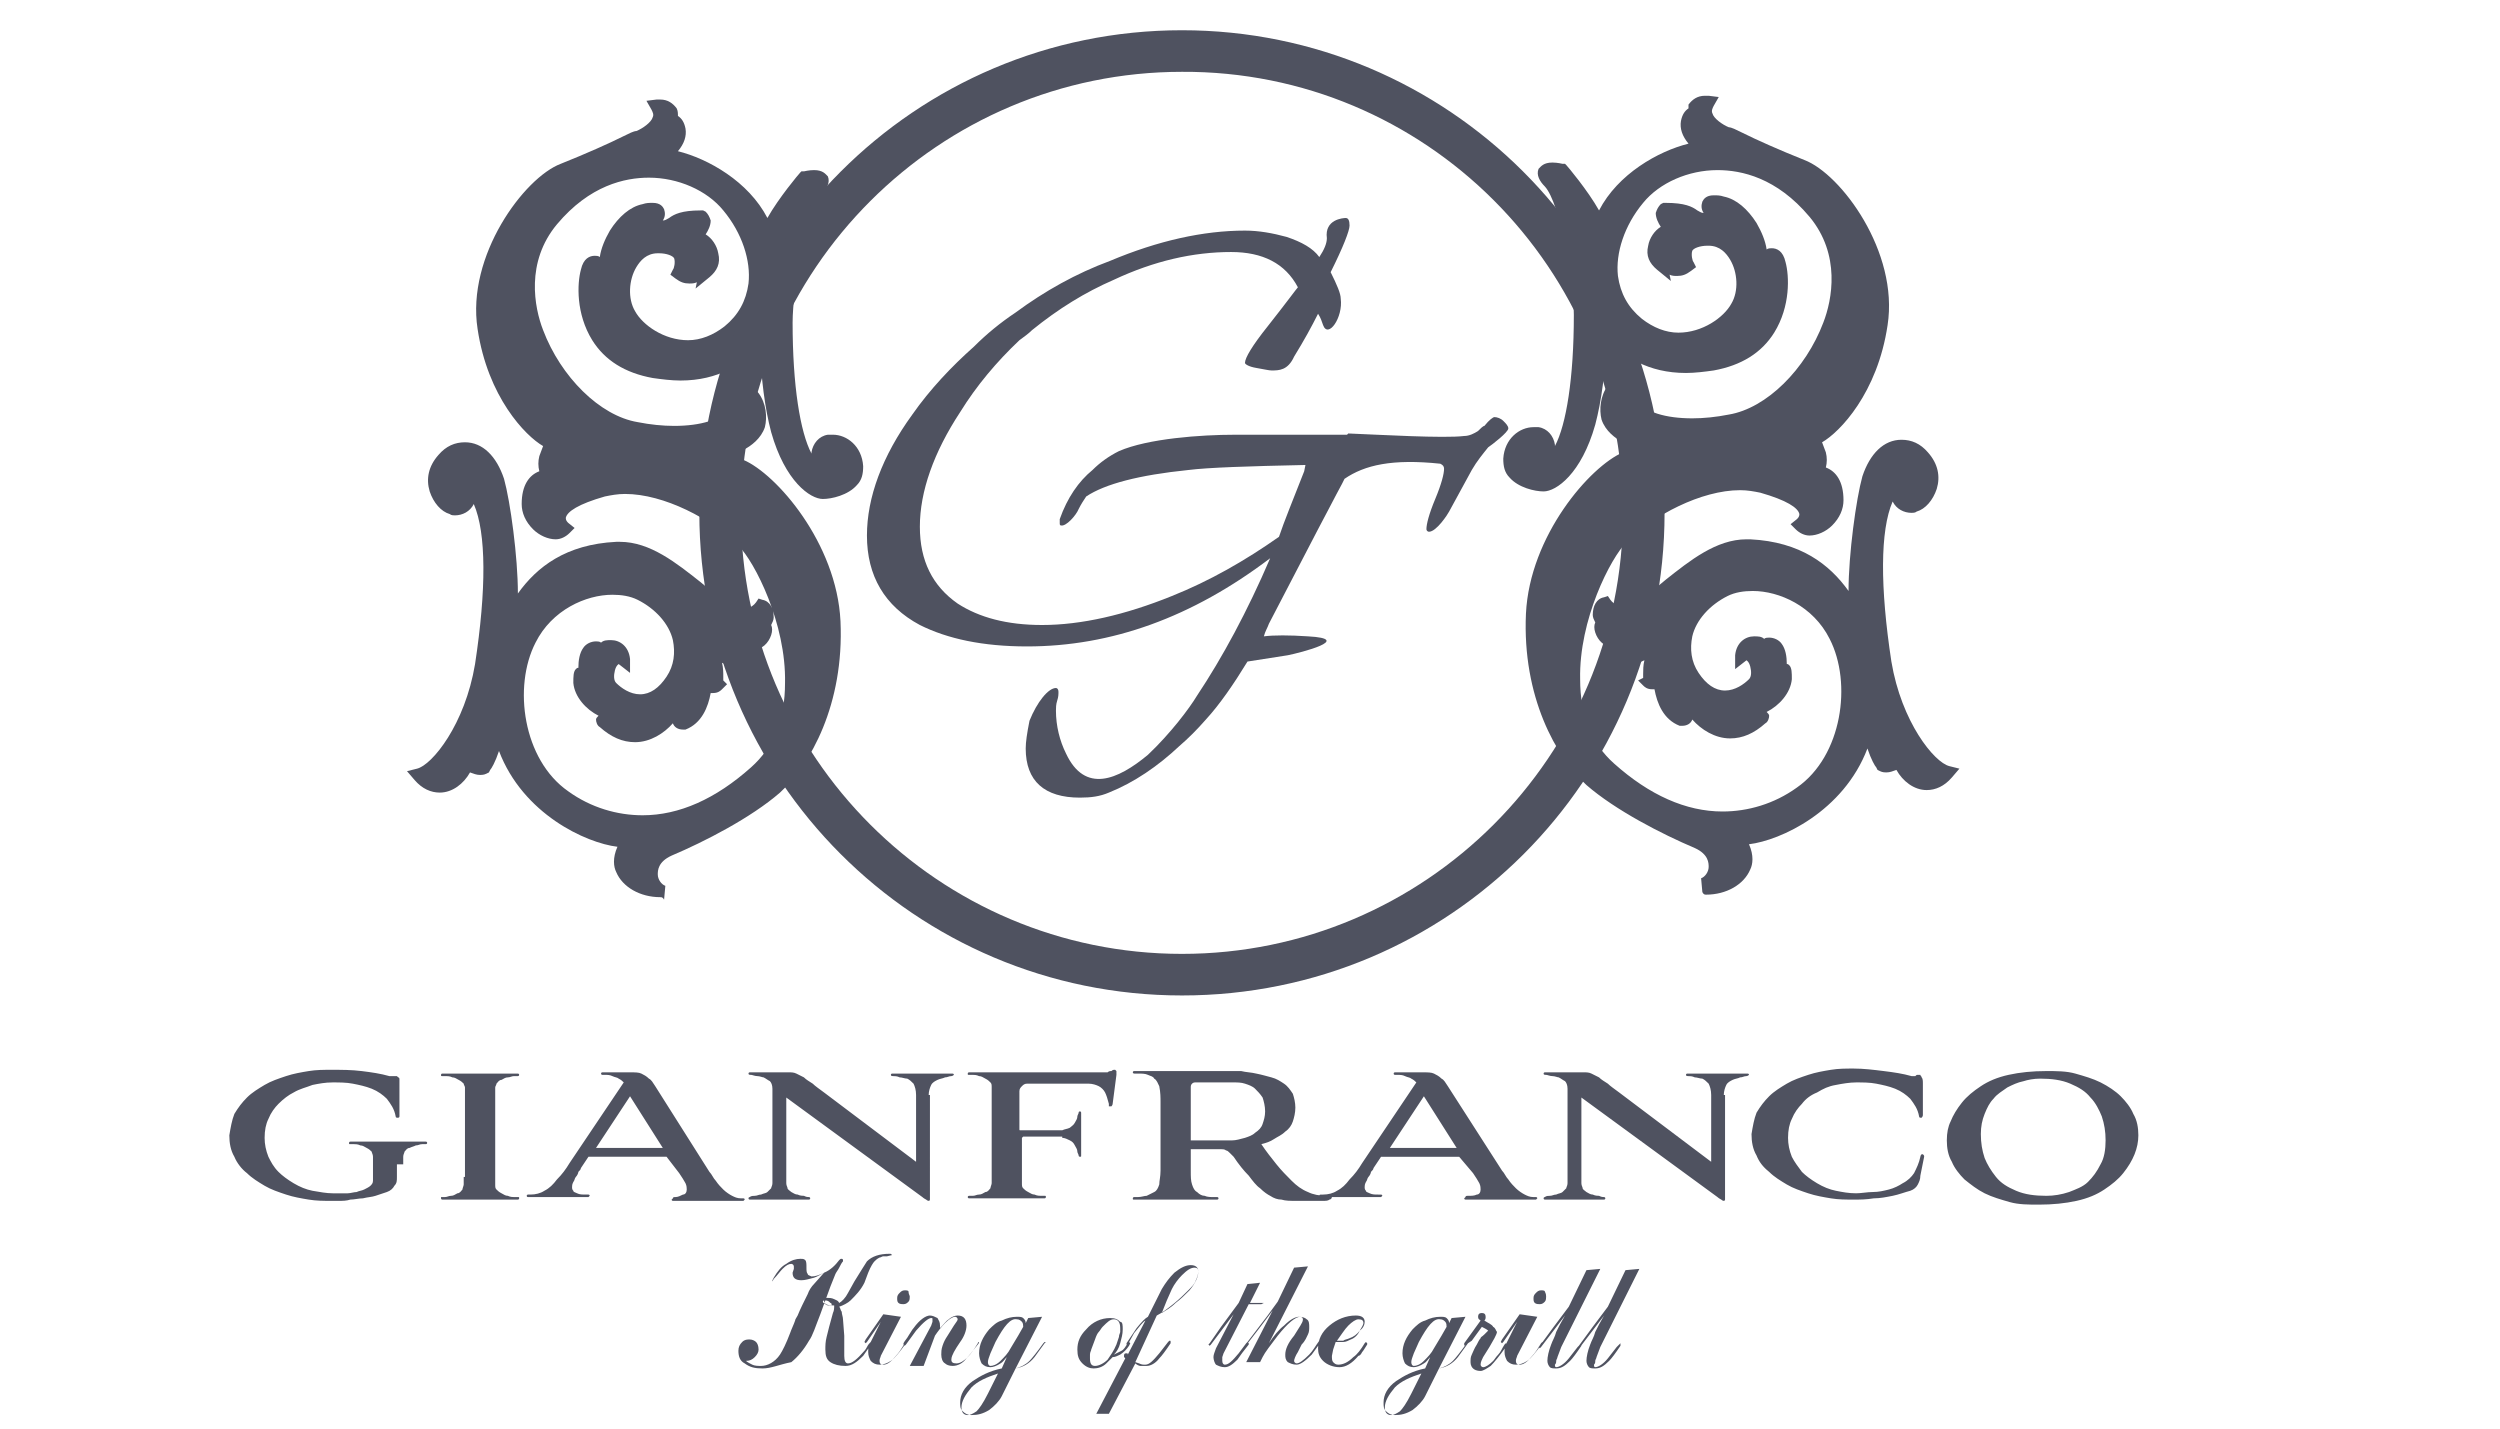 <?xml version="1.0" encoding="utf-8"?>
<!-- Generator: Adobe Illustrator 22.0.0, SVG Export Plug-In . SVG Version: 6.00 Build 0)  -->
<svg version="1.1" id="Слой_1" xmlns="http://www.w3.org/2000/svg" xmlns:xlink="http://www.w3.org/1999/xlink" x="0px" y="0px"
	 viewBox="0 0 198.4 113.4" style="enable-background:new 0 0 198.4 113.4;" xml:space="preserve">
<style type="text/css">
	.st0{fill:#4F5260;}
	.st1{fill-rule:evenodd;clip-rule:evenodd;fill:#4F5260;}
</style>
<g>
	<path class="st0" d="M52.4,71.2c-1.6,0-3-0.8-3.5-2c-0.2-0.4-0.3-1.1,0.1-2c-2.5-0.3-7.5-2.6-9.4-7.6c-0.3,0.9-0.6,1.4-0.7,1.5
		l-0.1,0.2l-0.2,0.1c-0.2,0.1-0.4,0.1-0.5,0.1c-0.3,0-0.5-0.1-0.8-0.2c-0.5,0.9-1.4,1.6-2.4,1.6c-0.7,0-1.4-0.3-2-1l-0.6-0.7
		l0.8-0.2c1.2-0.3,3.8-3.5,4.6-8.3c0.9-5.9,0.9-10.4-0.1-12.7c-0.3,0.6-0.9,0.9-1.5,0.9c-0.1,0-0.3,0-0.4-0.1
		c-0.7-0.2-1.3-0.9-1.6-1.8c-0.3-1-0.1-2,0.7-2.9c0.6-0.7,1.3-1,2.1-1c1.4,0,2.5,1.1,3.1,2.9c0.5,1.8,1.1,6.2,1.1,9.1
		c1.5-2.1,3.8-3.9,7.8-4.1c0.1,0,0.2,0,0.3,0c2.4,0,4.5,1.7,6.4,3.2c1.3,1.1,2.6,2.1,3.5,2.1c0.2,0,0.6-0.1,0.9-0.5l0.2-0.3l0.3,0.1
		c0.6,0.1,0.9,0.7,0.9,1.4c0,0.2-0.1,0.4-0.2,0.6c0.1,0.2,0.1,0.5,0,0.8c-0.2,0.6-0.7,1.2-1.6,1.2c-0.3,0-0.6-0.1-0.9-0.2
		c0,0.2,0,0.4,0.1,0.4l-0.1,1.1c-0.1,0-0.1,0-0.2,0c-0.4,0-0.8-0.1-1.2-0.3c0.1,0.4,0.1,0.8,0.1,1.1c0,0.1,0,0.2,0,0.3l0.3,0.3
		l-0.4,0.4l0,0c-0.1,0.1-0.3,0.3-0.7,0.3c-0.1,0-0.2,0-0.2,0c-0.2,1.1-0.7,2.4-2,2.9l-0.1,0l-0.1,0c-0.4,0-0.7-0.2-0.8-0.5
		c-0.7,0.8-1.8,1.5-3,1.5c-1,0-1.9-0.4-2.8-1.2c-0.2-0.1-0.3-0.4-0.3-0.6c0-0.1,0.1-0.2,0.2-0.3c-1-0.5-1.9-1.5-2-2.6
		c0-0.5,0-0.9,0.2-1.1c0.1-0.1,0.1-0.1,0.2-0.1c0-0.6,0.1-1.2,0.4-1.6c0.2-0.3,0.6-0.5,1-0.5c0.1,0,0.3,0,0.4,0.1
		c0.2-0.2,0.5-0.2,0.8-0.2c0.7,0,1.4,0.5,1.5,1.5l0,1.1l-0.9-0.7c0,0,0,0,0,0c0,0-0.2,0.1-0.3,0.5c-0.1,0.4-0.1,0.8,0.1,1
		c0.4,0.4,1.1,0.9,1.9,0.9c0.8,0,1.5-0.5,2.1-1.4c0.6-0.9,0.7-1.9,0.5-2.9c-0.3-1.3-1.4-2.5-2.8-3.2c-0.6-0.3-1.3-0.4-2-0.4
		c-2.1,0-4.8,1.2-6.1,3.8c-1.8,3.5-1,9.3,2.6,11.8c1.8,1.3,3.9,1.9,5.9,1.9c2.9,0,5.8-1.3,8.6-3.8c1.8-1.6,2.7-3.8,2.7-6.7
		c0.1-4.7-2.4-9.6-3.7-10.9c-2.1-2.1-5.9-4.1-9-4.1c-0.6,0-1.1,0.1-1.6,0.2c-2.1,0.6-3,1.2-3.1,1.7c0,0.2,0.1,0.3,0.2,0.4l0.5,0.4
		l-0.4,0.4c-0.3,0.3-0.7,0.5-1.1,0.5c-0.6,0-1.3-0.3-1.8-0.8c-0.6-0.6-0.9-1.3-0.9-2c0-1.5,0.6-2.3,1.4-2.6c-0.1-0.4-0.1-0.8,0-1.2
		c0.1-0.3,0.2-0.5,0.3-0.8c-1.4-0.8-4.4-3.9-5.2-9.3c-0.9-5.8,3.7-12,6.6-13.1c2-0.8,3.8-1.6,5-2.2c0.4-0.2,0.8-0.4,1-0.4
		c0.5-0.2,1.2-0.7,1.3-1.1c0.1-0.2,0-0.4-0.1-0.6l-0.4-0.7l0.8-0.1c0.1,0,0.2,0,0.3,0c0.6,0,1,0.3,1.3,0.7c0.1,0.2,0.1,0.4,0.1,0.6
		c0.3,0.2,0.5,0.5,0.6,1c0.1,0.6-0.1,1.2-0.6,1.8c2.4,0.6,5.6,2.4,7.1,5.3c0.9-1.6,2.5-3.5,2.6-3.6l0.1-0.1l0.2,0
		c0,0,0.4-0.1,0.8-0.1c0.7,0,0.9,0.3,1.1,0.5c0.2,0.5-0.1,1-0.5,1.4c-1.2,1.3-2.3,7.5-2.3,10.2c0,5,0.6,8.7,1.5,10.4
		c0,0,0-0.1,0-0.1c0.1-0.7,0.6-1.3,1.3-1.4c0.1,0,0.2,0,0.4,0c1.1,0,2.3,0.9,2.4,2.5c0,0.6-0.1,1.1-0.5,1.5c-0.7,0.8-2,1.1-2.7,1.1
		c-1,0-3-1.4-4.1-5.3c-0.5-1.9-0.8-4.2-0.9-6.9c-1.3,1.5-3.3,2.8-6.3,2.8c-0.7,0-1.5-0.1-2.2-0.2c-2.2-0.4-3.8-1.4-4.8-3
		c-1.3-2.1-1.2-4.5-0.9-5.6c0.2-0.9,0.7-1.1,1.1-1.1c0.1,0,0.3,0,0.4,0.1c0.1-0.7,0.4-1.4,0.8-2.1c0.7-1.1,1.6-1.9,2.6-2.1
		c0.3-0.1,0.5-0.1,0.8-0.1c0.6,0,0.8,0.3,0.9,0.5c0.1,0.3,0.1,0.6-0.1,0.9c0.2,0,0.3-0.1,0.5-0.2c0.4-0.3,1-0.6,2.5-0.6h0.2l0.2,0.1
		c0.2,0.2,0.3,0.4,0.4,0.7c0,0.4-0.2,0.8-0.4,1.1c0.5,0.3,0.9,0.9,1,1.5c0.2,0.8-0.1,1.4-0.7,1.9l-1.1,0.9l0.1-0.5
		c-0.2,0.1-0.4,0.1-0.6,0.1c-0.4,0-0.7-0.1-1.1-0.4l-0.4-0.3l0.2-0.4c0.1-0.1,0.2-0.6,0.1-0.9c-0.1-0.2-0.6-0.4-1.2-0.4
		c0,0-0.1,0-0.1,0c-0.9,0-1.4,0.6-1.7,1.1c-0.6,1-0.7,2.5-0.1,3.5c0.6,1.1,2.3,2.3,4.2,2.3c1,0,2-0.4,2.9-1.1c1.1-0.9,1.7-2,1.9-3.4
		c0.2-1.8-0.5-4-2-5.8c-1.3-1.6-3.6-2.6-5.9-2.6c-1.9,0-4.7,0.6-7.3,3.7c-2.5,3-1.8,6.6-1.1,8.4c1.4,3.7,4.5,6.8,7.5,7.3
		c1,0.2,2,0.3,2.9,0.3c2.1,0,3.8-0.5,4.3-1.4c0.3-0.4,0.3-0.8,0-1.4l-0.3-0.7l0.7-0.1c0.1,0,0.1,0,0.2,0c0.7,0,1.3,0.4,1.8,1
		c0.6,0.8,0.7,1.9,0.5,2.7c-0.3,0.9-1.1,1.5-1.7,1.8c0,0.3,0,0.5,0,0.8c2.6,1.1,7.4,6.6,7.7,12.8c0.3,6.6-2.4,11.4-4.8,13.6
		c-2.3,2-6,3.9-8.6,5c-1.1,0.5-1.1,1.2-1.1,1.5c0,0.4,0.3,0.8,0.6,0.9l-0.1,1.1C52.6,71.2,52.5,71.2,52.4,71.2"/>
	<path class="st0" d="M135.4,71c1.6,0,3-0.8,3.5-2c0.2-0.4,0.3-1.1-0.1-2c2.5-0.3,7.5-2.6,9.4-7.6c0.3,0.9,0.6,1.4,0.7,1.5l0.1,0.2
		l0.2,0.1c0.2,0.1,0.4,0.1,0.5,0.1c0.3,0,0.5-0.1,0.8-0.2c0.5,0.9,1.4,1.6,2.4,1.6c0.7,0,1.4-0.3,2-1l0.6-0.7l-0.8-0.2
		c-1.2-0.3-3.8-3.5-4.6-8.3c-0.9-5.9-0.9-10.4,0.1-12.7c0.3,0.6,0.9,0.9,1.5,0.9c0.1,0,0.3,0,0.4-0.1c0.7-0.2,1.3-0.9,1.6-1.8
		c0.3-1,0.1-2-0.7-2.9c-0.6-0.7-1.3-1-2.1-1c-1.4,0-2.5,1.1-3.1,2.9c-0.5,1.8-1.1,6.2-1.1,9.1c-1.5-2.1-3.8-3.9-7.8-4.1
		c-0.1,0-0.2,0-0.3,0c-2.4,0-4.5,1.7-6.4,3.2c-1.3,1.1-2.6,2.1-3.5,2.1c-0.2,0-0.6-0.1-0.9-0.5l-0.2-0.3l-0.3,0.1
		c-0.6,0.1-0.9,0.7-0.9,1.4c0,0.2,0.1,0.4,0.2,0.6c-0.1,0.2-0.1,0.5,0,0.8c0.2,0.6,0.7,1.2,1.6,1.2c0.3,0,0.6-0.1,0.9-0.2
		c0,0.2,0,0.4-0.1,0.4l0.1,1.1c0.1,0,0.1,0,0.2,0c0.4,0,0.8-0.1,1.2-0.3c-0.1,0.4-0.1,0.8-0.1,1.1c0,0.1,0,0.2,0,0.3L130,54l0.4,0.4
		l0,0c0.1,0.1,0.3,0.3,0.7,0.3c0.1,0,0.2,0,0.2,0c0.2,1.1,0.7,2.4,2,2.9l0.1,0l0.1,0c0.4,0,0.7-0.2,0.8-0.5c0.7,0.8,1.8,1.5,3,1.5
		c1,0,1.9-0.4,2.8-1.2c0.2-0.1,0.3-0.4,0.3-0.6c0-0.1-0.1-0.2-0.2-0.3c1-0.5,1.9-1.5,2-2.6c0-0.5,0-0.9-0.2-1.1
		c-0.1-0.1-0.1-0.1-0.2-0.1c0-0.6-0.1-1.2-0.4-1.6c-0.2-0.3-0.6-0.5-1-0.5c-0.1,0-0.3,0-0.4,0.1c-0.2-0.2-0.5-0.2-0.8-0.2
		c-0.7,0-1.4,0.5-1.5,1.5l0,1.1l0.9-0.7c0,0,0,0,0,0c0,0,0.2,0.1,0.3,0.5c0.1,0.4,0.1,0.8-0.1,1c-0.4,0.4-1.1,0.9-1.9,0.9
		c-0.8,0-1.5-0.5-2.1-1.4c-0.6-0.9-0.7-1.9-0.5-2.9c0.3-1.3,1.4-2.5,2.8-3.2c0.6-0.3,1.3-0.4,2-0.4c2.1,0,4.8,1.2,6.1,3.8
		c1.8,3.5,1,9.3-2.6,11.8c-1.8,1.3-3.9,1.9-5.9,1.9c-2.9,0-5.8-1.3-8.6-3.8c-1.8-1.6-2.7-3.8-2.7-6.7c-0.1-4.7,2.4-9.6,3.7-10.9
		c2.1-2.1,5.9-4.1,9-4.1c0.6,0,1.1,0.1,1.6,0.2c2.1,0.6,3,1.2,3.1,1.7c0,0.2-0.1,0.3-0.2,0.4l-0.5,0.4l0.4,0.4
		c0.3,0.3,0.7,0.5,1.1,0.5c0.6,0,1.3-0.3,1.8-0.8c0.6-0.6,0.9-1.3,0.9-2c0-1.5-0.6-2.3-1.4-2.6c0.1-0.4,0.1-0.8,0-1.2
		c-0.1-0.3-0.2-0.5-0.3-0.8c1.4-0.8,4.4-3.9,5.2-9.3c0.9-5.8-3.7-12-6.6-13.1c-2-0.8-3.8-1.6-5-2.2c-0.4-0.2-0.8-0.4-1-0.4
		c-0.5-0.2-1.2-0.7-1.3-1.1c-0.1-0.2,0-0.4,0.1-0.6l0.4-0.7l-0.8-0.1c-0.1,0-0.2,0-0.3,0c-0.6,0-1,0.3-1.3,0.7
		C134,8.2,134,8.4,134,8.6c-0.3,0.2-0.5,0.5-0.6,1c-0.1,0.6,0.1,1.2,0.6,1.8c-2.4,0.6-5.6,2.4-7.1,5.3c-0.9-1.6-2.5-3.5-2.6-3.6
		l-0.1-0.1l-0.2,0c0,0-0.4-0.1-0.8-0.1c-0.7,0-0.9,0.3-1.1,0.5c-0.2,0.5,0.1,1,0.5,1.4c1.2,1.3,2.3,7.5,2.3,10.2
		c0,5-0.6,8.7-1.5,10.4c0,0,0-0.1,0-0.1c-0.1-0.7-0.6-1.3-1.3-1.4c-0.1,0-0.2,0-0.4,0c-1.1,0-2.3,0.9-2.4,2.5c0,0.6,0.1,1.1,0.5,1.5
		c0.7,0.8,2,1.1,2.7,1.1c1,0,3-1.4,4.1-5.3c0.5-1.9,0.8-4.2,0.9-6.9c1.3,1.5,3.3,2.8,6.3,2.8c0.7,0,1.5-0.1,2.2-0.2
		c2.2-0.4,3.8-1.4,4.8-3c1.3-2.1,1.2-4.5,0.9-5.6c-0.2-0.9-0.7-1.1-1.1-1.1c-0.1,0-0.3,0-0.4,0.1c-0.1-0.7-0.4-1.4-0.8-2.1
		c-0.7-1.1-1.6-1.9-2.6-2.1c-0.3-0.1-0.5-0.1-0.8-0.1c-0.6,0-0.8,0.3-0.9,0.5c-0.1,0.3-0.1,0.6,0.1,0.9c-0.2,0-0.3-0.1-0.5-0.2
		c-0.4-0.3-1-0.6-2.5-0.6H132l-0.2,0.1c-0.2,0.2-0.3,0.4-0.4,0.7c0,0.4,0.2,0.8,0.4,1.1c-0.5,0.3-0.9,0.9-1,1.5
		c-0.2,0.8,0.1,1.4,0.7,1.9l1.1,0.9l-0.1-0.5c0.2,0.1,0.4,0.1,0.6,0.1c0.4,0,0.7-0.1,1.1-0.4l0.4-0.3l-0.2-0.4
		c-0.1-0.1-0.2-0.6-0.1-0.9c0.1-0.2,0.6-0.4,1.2-0.4c0,0,0.1,0,0.1,0c0.9,0,1.4,0.6,1.7,1.1c0.6,1,0.7,2.5,0.1,3.5
		c-0.6,1.1-2.3,2.3-4.2,2.3c-1,0-2-0.4-2.9-1.1c-1.1-0.9-1.7-2-1.9-3.4c-0.2-1.8,0.5-4,2-5.8c1.3-1.6,3.6-2.6,5.9-2.6
		c1.9,0,4.7,0.6,7.3,3.7c2.5,3,1.8,6.6,1.1,8.4c-1.4,3.7-4.5,6.8-7.5,7.3c-1,0.2-2,0.3-2.9,0.3c-2.1,0-3.8-0.5-4.3-1.4
		c-0.3-0.4-0.3-0.8,0-1.4l0.3-0.7l-0.7-0.1c-0.1,0-0.1,0-0.2,0c-0.7,0-1.3,0.4-1.8,1c-0.6,0.8-0.7,1.9-0.5,2.7
		c0.3,0.9,1.1,1.5,1.7,1.8c0,0.3,0,0.5,0,0.8c-2.6,1.1-7.4,6.6-7.7,12.8c-0.3,6.6,2.4,11.4,4.8,13.6c2.3,2,6,3.9,8.6,5
		c1.1,0.5,1.1,1.2,1.1,1.5c0,0.4-0.3,0.8-0.6,0.9l0.1,1.1C135.2,71,135.3,71,135.4,71"/>
	<path class="st1" d="M128.8,40.7c0,19.3-15.7,35-35,35c-19.3,0-35-15.7-35-35c0-19.3,15.7-35,35-35
		C113.1,5.6,128.8,21.3,128.8,40.7 M93.8,2.4c21.1,0,38.3,17.1,38.3,38.3s-17.1,38.3-38.3,38.3S55.5,61.8,55.5,40.7
		S72.6,2.4,93.8,2.4z"/>
	<path class="st0" d="M83.8,54.6c0.1,0,0.2,0.1,0.2,0.3c0,0.2,0,0.4-0.1,0.7c-0.1,0.3-0.1,0.6-0.1,0.8c0,1.2,0.3,2.4,0.8,3.4
		c1.5,3.2,4.1,2.1,6.5,0.1c1.8-1.7,3.3-3.7,3.9-4.7c2-3,4-6.7,5.8-10.9c-6.2,4.7-12.6,7-19.3,7c-3.5,0-6.3-0.6-8.5-1.7
		c-2.8-1.5-4.2-3.9-4.2-7.1c0-3,1.2-6.3,3.6-9.6c1.4-2,3.1-3.8,4.9-5.4c1-1,2.1-1.9,3.3-2.7c2.3-1.7,4.8-3.1,7.5-4.1
		c3.8-1.6,7.4-2.4,10.7-2.4c1.1,0,2.2,0.2,3.3,0.5c1.2,0.4,2.1,0.9,2.6,1.6c0.4-0.6,0.6-1.1,0.6-1.5c-0.2-1.5,1.3-1.6,1.5-1.6
		c0.2,0,0.3,0.2,0.3,0.6c0,0.4-0.5,1.7-1.5,3.7c0.5,1,0.8,1.7,0.8,2.1c0.2,1.5-1,3.2-1.4,2.1c-0.1-0.3-0.2-0.6-0.4-0.9
		c-0.5,1-1.1,2.1-1.9,3.4c-0.5,1.1-1.2,1.1-1.8,1.1c-0.2,0-0.6-0.1-1.2-0.2c-0.6-0.1-0.9-0.3-0.9-0.4c0-0.4,0.6-1.4,1.8-2.9
		c1.5-1.9,2.3-3,2.4-3.1c-1-1.9-2.8-2.8-5.3-2.8c-3,0-6.1,0.7-9.3,2.2c-2.3,1-4.4,2.3-6.5,4c-0.3,0.3-0.6,0.5-1,0.8
		c-1.8,1.7-3.4,3.6-4.7,5.7c-2.1,3.2-3.2,6.3-3.2,9.1c0,2.7,1,4.7,3,6.1c1.7,1.1,3.9,1.7,6.7,1.7c3.1,0,6.6-0.8,10.3-2.3
		c3-1.2,5.8-2.8,8.5-4.7c0.4-1.2,1.1-2.9,2-5.2l0.1-0.5c-4.6,0.1-7.7,0.2-9.3,0.4c-3.9,0.4-6.6,1.1-8.1,2.1c-0.2,0.3-0.4,0.6-0.6,1
		c-0.2,0.5-1,1.4-1.4,1.3c-0.1,0-0.1-0.1-0.1-0.2c0-0.1,0-0.2,0-0.3c0.6-1.7,1.5-3,2.6-3.9c0.6-0.6,1.3-1.1,2.1-1.5
		c2.3-1,6.5-1.3,9.2-1.3c3.1,0,6,0,8.9,0l0.1-0.1c2.5,0.1,7.6,0.4,9.2,0.2c0.4,0,0.8-0.2,1.1-0.4c0.2-0.2,0.4-0.4,0.5-0.4l0,0
		c0.4-0.5,0.7-0.7,0.8-0.7c0.2,0,0.5,0.1,0.7,0.3c0.2,0.2,0.4,0.4,0.4,0.6c0,0.3-1.3,1.3-1.6,1.5c-0.4,0.5-0.9,1.1-1.3,1.8
		c-0.6,1.1-1.2,2.2-1.8,3.3c-0.1,0.2-1,1.6-1.6,1.6c-0.1,0-0.2-0.1-0.2-0.2c0-0.4,0.2-1.2,0.7-2.4c0.5-1.2,0.7-2,0.7-2.4
		c0-0.2-0.1-0.3-0.3-0.4c-3.8-0.4-6,0.1-7.6,1.2l-0.2,0.4c-0.6,1.1-1.2,2.3-1.9,3.6c-1.3,2.5-2.6,5-3.9,7.5c-0.1,0.3-0.3,0.6-0.4,1
		c0.8-0.1,2-0.1,3.5,0c3.7,0.2-0.6,1.3-1.6,1.5c-0.6,0.1-1.9,0.3-3.2,0.5c-1.1,1.8-2.2,3.4-3.3,4.6c-0.7,0.8-1.4,1.5-2.1,2.1
		c-1.7,1.6-3.6,2.9-5.6,3.7c-0.7,0.3-1.4,0.4-2.3,0.4c-2.8,0-4.3-1.3-4.3-3.9c0-0.5,0.1-1.2,0.3-2.2C82.3,55.7,83.2,54.6,83.8,54.6"
		/>
	<path class="st0" d="M115.6,91.1h-5.3L113,87L115.6,91.1z M116.9,93.1c0.2,0.3,0.4,0.6,0.5,0.8c0.1,0.2,0.1,0.4,0.1,0.5
		c0,0.2-0.1,0.4-0.3,0.4c-0.2,0.1-0.4,0.1-0.7,0.1c-0.1,0-0.2,0-0.2,0.1c0,0-0.1,0.1-0.1,0.1c0,0,0,0.1,0.1,0.1c0,0,0.1,0,0.2,0
		c0.4,0,0.9,0,1.3,0c0.4,0,0.9,0,1.3,0c0.4,0,0.8,0,1.3,0c0.4,0,0.8,0,1.3,0c0.1,0,0.2,0,0.2,0c0,0,0.1-0.1,0.1-0.1
		c0,0,0-0.1-0.1-0.1c0,0-0.1,0-0.2,0c-0.3,0-0.5-0.1-0.7-0.2c-0.2-0.1-0.5-0.3-0.7-0.5c-0.2-0.2-0.4-0.4-0.6-0.7
		c-0.2-0.2-0.3-0.5-0.5-0.7l-4.3-6.7c-0.2-0.3-0.3-0.5-0.5-0.6c-0.2-0.2-0.4-0.3-0.6-0.4c-0.2-0.1-0.5-0.1-0.9-0.1h-2
		c-0.1,0-0.2,0-0.2,0c-0.1,0-0.1,0.1-0.1,0.1c0,0,0,0.1,0.1,0.1c0.1,0,0.1,0,0.2,0c0.2,0,0.4,0,0.6,0.1c0.2,0.1,0.4,0.1,0.5,0.2
		c0.2,0.1,0.3,0.2,0.4,0.3l-4.3,6.4c-0.3,0.5-0.6,0.9-1,1.3c-0.3,0.4-0.6,0.7-1,0.9c-0.3,0.2-0.7,0.3-1.1,0.3c-0.1,0-0.2,0-0.2,0
		c-0.1,0-0.1,0.1-0.1,0.1c0,0,0,0.1,0.1,0.1c0,0,0.1,0,0.2,0c0.4,0,0.7,0,1.1,0c0.4,0,0.8,0,1.1,0c0.4,0,0.7,0,1.1,0
		c0.4,0,0.7,0,1.1,0c0.1,0,0.2,0,0.2,0c0,0,0.1-0.1,0.1-0.1c0,0,0-0.1-0.1-0.1c0,0-0.1,0-0.2,0c-0.3,0-0.5,0-0.7-0.1
		c-0.2-0.1-0.3-0.1-0.3-0.2c-0.1-0.1-0.1-0.2-0.1-0.3c0-0.1,0-0.2,0.1-0.4c0.1-0.1,0.1-0.3,0.2-0.4c0.1-0.1,0.2-0.3,0.2-0.4
		c0.1-0.1,0.2-0.2,0.2-0.3l0.6-0.9h6.2L116.9,93.1z M97.8,90.5h-3.2c-0.1,0-0.1,0-0.1,0c0,0,0-0.1,0-0.1v-4.1c0-0.1,0-0.2,0.1-0.3
		c0.1-0.1,0.2-0.1,0.3-0.1h2.9c0.4,0,0.7,0,1,0.1c0.3,0.1,0.6,0.2,0.8,0.4c0.2,0.2,0.4,0.4,0.6,0.7c0.1,0.3,0.2,0.7,0.2,1.1
		c0,0.4-0.1,0.7-0.2,1c-0.1,0.3-0.3,0.5-0.6,0.7c-0.2,0.2-0.5,0.3-0.8,0.4C98.4,90.4,98.1,90.5,97.8,90.5z M92.1,87.5v5.4
		c0,0.5-0.1,0.8-0.1,1.1c-0.1,0.3-0.2,0.5-0.4,0.6c-0.2,0.1-0.4,0.2-0.6,0.3c-0.2,0-0.4,0.1-0.7,0.1c-0.1,0-0.2,0-0.3,0
		c-0.1,0-0.1,0.1-0.1,0.1c0,0.1,0,0.1,0.1,0.1c0.1,0,0.2,0,0.3,0c0.5,0,1.1,0,1.6,0c0.5,0,1,0,1.5,0c0.3,0,0.6,0,0.9,0
		c0.3,0,0.6,0,1,0c0.3,0,0.7,0,1,0c0.1,0,0.2,0,0.3,0c0.1,0,0.1-0.1,0.1-0.1c0-0.1-0.1-0.1-0.1-0.1c-0.1,0-0.2,0-0.3,0
		c-0.2,0-0.5,0-0.7-0.1c-0.2,0-0.4-0.1-0.6-0.3c-0.2-0.1-0.3-0.3-0.4-0.6c-0.1-0.3-0.1-0.6-0.1-1.1v-1.6c0-0.1,0-0.1,0-0.1
		c0,0,0.1,0,0.1,0h2.3c0.1,0,0.3,0,0.4,0.1c0.1,0,0.2,0.1,0.3,0.2c0.1,0.1,0.2,0.2,0.3,0.3c0.4,0.6,0.8,1.1,1.2,1.5
		c0.3,0.4,0.6,0.8,0.9,1c0.3,0.3,0.6,0.5,0.8,0.6c0.3,0.2,0.6,0.3,0.9,0.3c0.3,0.1,0.7,0.1,1.1,0.1c0.4,0,0.9,0,1.5,0
		c0.3,0,0.5,0,0.7,0c0.2,0,0.4,0,0.5-0.1c0.1,0,0.2-0.1,0.2-0.2c0,0,0-0.1-0.1-0.1c0,0-0.1,0-0.3,0c-0.6,0-1.1-0.1-1.5-0.3
		c-0.5-0.2-0.9-0.5-1.3-0.9c-0.4-0.4-0.8-0.8-1.2-1.3c-0.4-0.5-0.8-1-1.2-1.6c0.4-0.1,0.7-0.2,1-0.4c0.3-0.2,0.6-0.3,0.9-0.6
		c0.3-0.2,0.5-0.5,0.6-0.8c0.1-0.3,0.2-0.7,0.2-1.1c0-0.4-0.1-0.8-0.2-1.1c-0.2-0.3-0.4-0.6-0.7-0.8c-0.3-0.2-0.6-0.4-1-0.5
		c-0.4-0.1-0.7-0.2-1.2-0.3c-0.4-0.1-0.8-0.1-1.2-0.2c-0.4,0-0.8,0-1.2,0c-0.4,0-0.8,0-1.3,0c-0.5,0-0.9,0-1.4,0c-0.5,0-1,0-1.4,0
		c-0.5,0-0.9,0-1.4,0c-0.5,0-1,0-1.5,0c-0.1,0-0.2,0-0.3,0c-0.1,0-0.1,0.1-0.1,0.1c0,0.1,0.1,0.1,0.2,0.1c0.1,0,0.2,0,0.3,0
		c0.2,0,0.5,0,0.7,0.1c0.2,0.1,0.4,0.1,0.5,0.3c0.2,0.1,0.3,0.4,0.4,0.6C92.1,86.7,92.1,87.1,92.1,87.5z M84.3,90.3
		c0.2,0,0.4,0.1,0.6,0.2c0.2,0.1,0.3,0.2,0.4,0.4c0.1,0.2,0.2,0.3,0.2,0.5c0,0.1,0.1,0.2,0.1,0.3c0,0.1,0.1,0.1,0.1,0.1
		c0.1,0,0.1,0,0.1-0.1c0-0.1,0-0.1,0-0.3c0-0.2,0-0.4,0-0.7c0-0.2,0-0.5,0-0.7c0-0.2,0-0.5,0-0.7c0-0.2,0-0.5,0-0.7
		c0-0.1,0-0.2,0-0.3c0-0.1-0.1-0.1-0.1-0.1c0,0-0.1,0-0.1,0.1c0,0.1-0.1,0.2-0.1,0.3c0,0.2-0.1,0.3-0.2,0.5
		c-0.1,0.2-0.3,0.3-0.4,0.4c-0.2,0.1-0.4,0.1-0.6,0.2H81c-0.1,0-0.1,0-0.1-0.1c0,0,0-0.1,0-0.2v-2.8c0-0.2,0.1-0.3,0.2-0.4
		c0.1-0.1,0.2-0.2,0.4-0.2h3.8c0.4,0,0.8,0,1.1,0c0.3,0,0.6,0.1,0.8,0.2c0.2,0.1,0.4,0.3,0.5,0.5c0.1,0.2,0.2,0.5,0.3,0.9
		c0,0.1,0,0.1,0,0.2c0,0,0.1,0,0.1,0c0,0,0.1,0,0.1,0c0,0,0.1-0.1,0.1-0.2l0.3-2.3c0-0.1,0-0.2,0-0.3c0,0-0.1-0.1-0.1-0.1
		c0,0-0.1,0-0.1,0c0,0-0.1,0-0.2,0.1c-0.1,0-0.2,0-0.3,0.1c-0.2,0-0.4,0-0.6,0h-5.3c-0.4,0-0.8,0-1.1,0c-0.4,0-0.7,0-1.1,0
		c-0.4,0-0.7,0-1,0c-0.3,0-0.6,0-0.8,0c-0.3,0-0.5,0-0.8,0c-0.1,0-0.2,0-0.3,0c-0.1,0-0.1,0.1-0.1,0.1c0,0.1,0,0.1,0.1,0.1
		c0.1,0,0.2,0,0.3,0c0.1,0,0.3,0,0.5,0.1c0.2,0,0.3,0.1,0.5,0.2c0.2,0.1,0.3,0.2,0.4,0.3c0.1,0.1,0.1,0.2,0.1,0.4c0,0.2,0,0.4,0,0.6
		v6.4c0,0.3,0,0.4,0,0.6c0,0.1-0.1,0.3-0.1,0.4c-0.1,0.1-0.2,0.3-0.4,0.3c-0.2,0.1-0.3,0.2-0.5,0.2c-0.2,0-0.3,0.1-0.5,0.1
		c-0.1,0-0.2,0-0.3,0c-0.1,0-0.1,0.1-0.1,0.1c0,0,0,0.1,0.1,0.1c0.1,0,0.2,0,0.3,0c0.2,0,0.5,0,0.8,0c0.3,0,0.6,0,0.9,0
		c0.3,0,0.6,0,1,0c0.4,0,0.7,0,1,0c0.3,0,0.6,0,0.9,0c0.3,0,0.5,0,0.8,0c0.1,0,0.2,0,0.3,0c0.1,0,0.1-0.1,0.1-0.1
		c0-0.1,0-0.1-0.1-0.1c-0.1,0-0.2,0-0.3,0c-0.1,0-0.3,0-0.5-0.1c-0.2,0-0.3-0.1-0.5-0.2c-0.2-0.1-0.3-0.2-0.4-0.3
		c-0.1-0.1-0.1-0.2-0.1-0.4c0-0.1,0-0.3,0-0.6v-2.9c0-0.1,0-0.1,0-0.1c0,0,0.1-0.1,0.1-0.1H84.3z M73.7,86.9c0-0.3,0.1-0.6,0.2-0.8
		c0.1-0.2,0.3-0.3,0.5-0.4c0.2-0.1,0.4-0.1,0.6-0.2c0.2,0,0.3-0.1,0.5-0.1c0.1,0,0.2-0.1,0.2-0.1c0,0,0-0.1-0.1-0.1
		c-0.1,0-0.2,0-0.3,0c-0.2,0-0.4,0-0.7,0c-0.2,0-0.5,0-0.7,0c-0.2,0-0.5,0-0.7,0c-0.3,0-0.5,0-0.7,0c-0.2,0-0.4,0-0.7,0
		c-0.2,0-0.5,0-0.7,0c-0.1,0-0.2,0-0.3,0c-0.1,0-0.1,0.1-0.1,0.1c0,0.1,0.1,0.1,0.2,0.1c0.1,0,0.3,0,0.5,0.1c0.2,0,0.4,0.1,0.6,0.1
		c0.2,0.1,0.3,0.2,0.5,0.4c0.1,0.2,0.2,0.5,0.2,0.9v5.3l-7.3-5.5c-0.4-0.3-0.7-0.5-0.9-0.7c-0.3-0.2-0.5-0.3-0.7-0.5
		c-0.2-0.1-0.4-0.2-0.6-0.3c-0.2-0.1-0.4-0.1-0.6-0.1c-0.2,0-0.4,0-0.7,0h-2.1c-0.1,0-0.2,0-0.3,0c-0.1,0-0.1,0.1-0.1,0.1
		c0,0.1,0.1,0.1,0.2,0.1c0.1,0,0.3,0.1,0.5,0.1c0.2,0,0.4,0.1,0.5,0.1c0.2,0.1,0.3,0.2,0.5,0.3c0.1,0.1,0.2,0.3,0.2,0.6
		c0,0.1,0,0.2,0,0.4c0,0.1,0,0.3,0,0.4v6.1c0,0.3,0,0.5,0,0.6c0,0.2-0.1,0.3-0.1,0.4c-0.1,0.1-0.2,0.2-0.3,0.3
		c-0.1,0.1-0.3,0.1-0.5,0.2c-0.2,0-0.3,0.1-0.5,0.1c-0.1,0-0.3,0-0.4,0.1c-0.1,0-0.1,0.1-0.1,0.1c0,0,0,0.1,0.1,0.1
		c0.1,0,0.2,0,0.3,0c0.3,0,0.6,0,1,0c0.3,0,0.7,0,1.1,0c0.3,0,0.5,0,0.7,0c0.2,0,0.4,0,0.6,0c0.2,0,0.4,0,0.7,0c0.1,0,0.2,0,0.3,0
		c0.1,0,0.1-0.1,0.1-0.1c0-0.1-0.1-0.1-0.1-0.1c-0.1,0-0.2,0-0.4-0.1c-0.1,0-0.3,0-0.5-0.1c-0.2,0-0.3-0.1-0.5-0.2
		c-0.1-0.1-0.3-0.2-0.3-0.3c0-0.1-0.1-0.2-0.1-0.4c0-0.2,0-0.4,0-0.6v-6.2l10.8,7.9c0.1,0.1,0.3,0.2,0.3,0.2
		c0.1,0.1,0.2,0.1,0.2,0.1c0,0,0.1,0,0.1-0.1c0-0.1,0-0.1,0-0.3V86.9z M52.6,91.1h-5.3L50,87L52.6,91.1z M53.9,93.1
		c0.2,0.3,0.4,0.6,0.5,0.8c0.1,0.2,0.1,0.4,0.1,0.5c0,0.2-0.1,0.4-0.3,0.4C54,94.9,53.8,95,53.6,95c-0.1,0-0.2,0-0.2,0.1
		c0,0-0.1,0.1-0.1,0.1c0,0,0,0.1,0.1,0.1c0,0,0.1,0,0.2,0c0.4,0,0.9,0,1.3,0c0.4,0,0.9,0,1.3,0c0.4,0,0.8,0,1.3,0c0.4,0,0.8,0,1.3,0
		c0.1,0,0.2,0,0.2,0c0,0,0.1-0.1,0.1-0.1c0,0,0-0.1-0.1-0.1c0,0-0.1,0-0.2,0c-0.3,0-0.5-0.1-0.7-0.2c-0.2-0.1-0.5-0.3-0.7-0.5
		c-0.2-0.2-0.4-0.4-0.6-0.7c-0.2-0.2-0.3-0.5-0.5-0.7L52,86.2c-0.2-0.3-0.3-0.5-0.5-0.6c-0.2-0.2-0.4-0.3-0.6-0.4
		c-0.2-0.1-0.5-0.1-0.9-0.1h-2c-0.1,0-0.2,0-0.2,0c-0.1,0-0.1,0.1-0.1,0.1c0,0,0,0.1,0.1,0.1c0.1,0,0.1,0,0.2,0c0.2,0,0.4,0,0.6,0.1
		c0.2,0.1,0.4,0.1,0.5,0.2c0.2,0.1,0.3,0.2,0.4,0.3l-4.3,6.4c-0.3,0.5-0.6,0.9-1,1.3c-0.3,0.4-0.6,0.7-1,0.9
		c-0.3,0.2-0.7,0.3-1.1,0.3c-0.1,0-0.2,0-0.2,0c-0.1,0-0.1,0.1-0.1,0.1c0,0,0,0.1,0.1,0.1c0,0,0.1,0,0.2,0c0.4,0,0.7,0,1.1,0
		c0.4,0,0.8,0,1.1,0c0.4,0,0.7,0,1.1,0c0.4,0,0.7,0,1.1,0c0.1,0,0.2,0,0.2,0c0,0,0.1-0.1,0.1-0.1c0,0,0-0.1-0.1-0.1c0,0-0.1,0-0.2,0
		c-0.3,0-0.5,0-0.7-0.1c-0.2-0.1-0.3-0.1-0.3-0.2c-0.1-0.1-0.1-0.2-0.1-0.3c0-0.1,0-0.2,0.1-0.4c0.1-0.1,0.1-0.3,0.2-0.4
		c0.1-0.1,0.2-0.3,0.2-0.4c0.1-0.1,0.2-0.2,0.2-0.3l0.6-0.9h6.2L53.9,93.1z M36.8,93.4c0,0.3,0,0.4,0,0.6c0,0.1-0.1,0.3-0.1,0.4
		c-0.1,0.1-0.2,0.3-0.4,0.3c-0.2,0.1-0.3,0.2-0.5,0.2c-0.2,0-0.3,0.1-0.5,0.1c-0.1,0-0.2,0-0.3,0C35,95,35,95.1,35,95.1
		c0,0,0,0.1,0.1,0.1c0.1,0,0.2,0,0.3,0c0.2,0,0.5,0,0.8,0c0.3,0,0.6,0,0.9,0c0.3,0,0.7,0,1,0c0.4,0,0.7,0,1,0c0.3,0,0.6,0,0.9,0
		c0.3,0,0.5,0,0.8,0c0.1,0,0.2,0,0.3,0c0.1,0,0.1-0.1,0.1-0.1c0-0.1,0-0.1-0.1-0.1c-0.1,0-0.2,0-0.3,0c-0.1,0-0.3,0-0.5-0.1
		c-0.2,0-0.3-0.1-0.5-0.2c-0.2-0.1-0.3-0.2-0.4-0.3c-0.1-0.1-0.1-0.2-0.1-0.4c0-0.1,0-0.3,0-0.6v-6.6c0-0.2,0-0.4,0-0.5
		c0-0.1,0.1-0.2,0.1-0.3c0.1-0.1,0.2-0.3,0.4-0.3c0.2-0.1,0.3-0.2,0.5-0.2c0.2,0,0.3-0.1,0.5-0.1c0.1,0,0.2,0,0.3,0
		c0.1,0,0.1-0.1,0.1-0.1c0,0,0-0.1-0.1-0.1c-0.1,0-0.2,0-0.3,0c-0.3,0-0.5,0-0.8,0c-0.3,0-0.6,0-0.9,0c-0.3,0-0.7,0-1,0
		c-0.4,0-0.7,0-1,0c-0.3,0-0.6,0-0.9,0c-0.3,0-0.5,0-0.8,0c-0.1,0-0.2,0-0.3,0c-0.1,0-0.1,0.1-0.1,0.1c0,0.1,0,0.1,0.1,0.1
		c0.1,0,0.2,0,0.3,0c0.1,0,0.3,0,0.5,0.1c0.2,0,0.3,0.1,0.5,0.2c0.2,0.1,0.3,0.2,0.4,0.3c0,0.1,0.1,0.2,0.1,0.3c0,0.1,0,0.3,0,0.5
		V93.4z M32,92.4c0-0.2,0-0.4,0-0.6c0-0.2,0.1-0.3,0.1-0.4c0.1-0.1,0.2-0.3,0.4-0.3c0.2-0.1,0.3-0.1,0.5-0.2c0.2,0,0.3-0.1,0.5-0.1
		c0.1,0,0.2,0,0.3,0c0.1,0,0.1-0.1,0.1-0.1c0,0,0-0.1-0.1-0.1c-0.1,0-0.2,0-0.3,0c-0.3,0-0.5,0-0.8,0c-0.3,0-0.6,0-0.9,0
		c-0.3,0-0.6,0-1,0c-0.4,0-0.7,0-1,0c-0.3,0-0.6,0-0.9,0c-0.3,0-0.5,0-0.8,0c-0.1,0-0.2,0-0.3,0c-0.1,0-0.1,0.1-0.1,0.1
		c0,0.1,0,0.1,0.1,0.1c0.1,0,0.2,0,0.3,0c0.1,0,0.3,0,0.5,0.1c0.2,0,0.3,0.1,0.5,0.2c0.2,0.1,0.3,0.2,0.4,0.3c0,0.1,0.1,0.2,0.1,0.4
		c0,0.2,0,0.4,0,0.6v1.3c0,0.2-0.1,0.3-0.2,0.4c-0.1,0.1-0.3,0.2-0.5,0.3c-0.2,0.1-0.4,0.1-0.6,0.2c-0.2,0-0.5,0.1-0.7,0.1
		c-0.2,0-0.5,0-0.7,0c-0.2,0-0.4,0-0.5,0c-0.5,0-1-0.1-1.6-0.2c-0.5-0.1-1-0.3-1.5-0.6c-0.5-0.3-0.9-0.6-1.2-0.9
		c-0.4-0.4-0.6-0.8-0.8-1.2c-0.2-0.5-0.3-1-0.3-1.5c0-0.6,0.1-1.1,0.3-1.5c0.2-0.5,0.5-0.9,0.8-1.2c0.4-0.4,0.8-0.7,1.2-0.9
		c0.5-0.3,1-0.4,1.5-0.6c0.5-0.1,1-0.2,1.6-0.2c0.5,0,1.1,0,1.6,0.1c0.5,0.1,1,0.2,1.5,0.4c0.5,0.2,0.9,0.5,1.2,0.8
		c0.3,0.4,0.6,0.8,0.7,1.4c0,0,0,0.1,0.1,0.1c0,0,0.1,0,0.1,0c0,0,0.1,0,0.1-0.1c0,0,0-0.1,0-0.2V87c0-0.3,0-0.6,0-0.8
		c0-0.2,0-0.4,0-0.5c0-0.1,0-0.2-0.1-0.2c0,0-0.1-0.1-0.1-0.1c-0.1,0-0.1,0-0.2,0c-0.1,0-0.1,0-0.2,0c0,0-0.1,0-0.1,0
		c0,0-0.1,0-0.1,0c-0.7-0.2-1.4-0.3-2.2-0.4c-0.8-0.1-1.6-0.1-2.4-0.1c-0.6,0-1.2,0-1.8,0.1c-0.6,0.1-1.2,0.2-1.8,0.4
		c-0.6,0.2-1.2,0.4-1.7,0.7c-0.5,0.3-1,0.6-1.4,1c-0.4,0.4-0.7,0.8-1,1.3c-0.2,0.5-0.3,1.1-0.4,1.7c0,0.6,0.1,1.2,0.4,1.7
		c0.2,0.5,0.6,1,1,1.3c0.4,0.4,0.9,0.7,1.4,1c0.5,0.3,1.1,0.5,1.7,0.7c0.6,0.2,1.2,0.3,1.8,0.4c0.6,0.1,1.2,0.1,1.7,0.1
		c0.2,0,0.4,0,0.7,0c0.3,0,0.6,0,0.9-0.1c0.3,0,0.7-0.1,1-0.1c0.4-0.1,0.7-0.1,1-0.2c0.3-0.1,0.6-0.2,0.9-0.3
		c0.3-0.1,0.5-0.3,0.6-0.5c0.2-0.2,0.2-0.4,0.2-0.7V92.4z"/>
	<path class="st0" d="M161.9,85.6c0.9,0,1.7,0.1,2.4,0.4c0.7,0.3,1.2,0.6,1.6,1.1c0.4,0.4,0.7,1,0.9,1.5c0.2,0.6,0.3,1.2,0.3,1.9
		c0,0.7-0.1,1.4-0.4,1.9c-0.3,0.6-0.6,1-1,1.4c-0.4,0.4-1,0.6-1.5,0.8c-0.6,0.2-1.2,0.3-1.8,0.3c-0.9,0-1.7-0.1-2.4-0.4
		c-0.7-0.3-1.2-0.6-1.6-1.1c-0.4-0.5-0.7-1-0.9-1.5c-0.2-0.6-0.3-1.2-0.3-1.9c0-0.6,0.1-1.1,0.3-1.6c0.2-0.5,0.4-0.9,0.7-1.2
		c0.3-0.4,0.7-0.6,1.1-0.9c0.4-0.2,0.8-0.4,1.3-0.5C160.9,85.7,161.4,85.6,161.9,85.6 M154.5,90.5c0,0.6,0.1,1.2,0.4,1.7
		c0.2,0.5,0.6,1,1,1.4c0.5,0.4,1,0.8,1.6,1.1c0.6,0.3,1.3,0.5,2,0.7c0.7,0.2,1.5,0.2,2.3,0.2c1.1,0,2.1-0.1,3-0.3
		c0.9-0.2,1.6-0.5,2.2-0.9c0.6-0.4,1.1-0.8,1.5-1.3c0.4-0.5,0.7-1,0.9-1.5c0.2-0.5,0.3-1,0.3-1.5c0-0.6-0.1-1.2-0.4-1.7
		c-0.2-0.5-0.6-1-1-1.4c-0.4-0.4-1-0.8-1.6-1.1c-0.6-0.3-1.3-0.5-2-0.7c-0.7-0.2-1.5-0.2-2.3-0.2c-1.1,0-2.1,0.1-3,0.3
		c-0.9,0.2-1.6,0.5-2.2,0.9c-0.6,0.4-1.1,0.8-1.5,1.3c-0.4,0.5-0.7,1-0.9,1.5C154.6,89.4,154.5,89.9,154.5,90.5z M152.7,91.8
		c0-0.1,0-0.1-0.1-0.2c0,0-0.1,0-0.1,0c0,0-0.1,0.1-0.1,0.2c-0.1,0.5-0.3,0.9-0.5,1.3c-0.2,0.3-0.5,0.6-0.9,0.8
		c-0.3,0.2-0.7,0.4-1.1,0.5c-0.4,0.1-0.8,0.2-1.3,0.2c-0.4,0-0.9,0.1-1.3,0.1c-0.6,0-1.1-0.1-1.6-0.2c-0.5-0.1-1-0.3-1.5-0.6
		c-0.5-0.3-0.9-0.6-1.2-0.9c-0.3-0.4-0.6-0.8-0.8-1.2c-0.2-0.5-0.3-1-0.3-1.5c0-0.6,0.1-1.1,0.3-1.5c0.2-0.5,0.5-0.9,0.8-1.2
		c0.3-0.4,0.7-0.7,1.2-0.9c0.5-0.3,0.9-0.5,1.5-0.6c0.5-0.1,1.1-0.2,1.6-0.2c0.5,0,1.1,0,1.6,0.1c0.5,0.1,1,0.2,1.5,0.4
		c0.5,0.2,0.9,0.5,1.2,0.8c0.3,0.4,0.6,0.8,0.7,1.4c0,0.1,0.1,0.1,0.1,0.1c0,0,0.1,0,0.1,0c0,0,0.1-0.1,0.1-0.2V87c0-0.4,0-0.7,0-1
		c0-0.2,0-0.4-0.1-0.5c0-0.1-0.1-0.1-0.1-0.2c-0.1,0-0.1,0-0.2,0c-0.1,0-0.1,0-0.2,0.1c-0.1,0-0.2,0-0.3,0c-0.7-0.2-1.4-0.3-2.2-0.4
		c-0.8-0.1-1.6-0.2-2.4-0.2c-0.6,0-1.2,0-1.8,0.1c-0.6,0.1-1.2,0.2-1.8,0.4c-0.6,0.2-1.2,0.4-1.7,0.7c-0.5,0.3-1,0.6-1.4,1
		c-0.4,0.4-0.7,0.8-1,1.3c-0.2,0.5-0.3,1.1-0.4,1.7c0,0.6,0.1,1.2,0.4,1.7c0.2,0.5,0.5,0.9,1,1.3c0.4,0.4,0.9,0.7,1.4,1
		c0.5,0.3,1.1,0.5,1.7,0.7c0.6,0.2,1.2,0.3,1.8,0.4c0.6,0.1,1.2,0.1,1.8,0.1c0.5,0,1,0,1.6-0.1c0.5,0,1-0.1,1.5-0.2
		c0.5-0.1,1-0.3,1.4-0.4c0.3-0.1,0.5-0.3,0.6-0.5c0.1-0.2,0.2-0.4,0.2-0.7L152.7,91.8z M136.8,86.9c0-0.3,0.1-0.6,0.2-0.8
		c0.1-0.2,0.3-0.3,0.5-0.4c0.2-0.1,0.4-0.1,0.6-0.2c0.2,0,0.3-0.1,0.5-0.1c0.1,0,0.2-0.1,0.2-0.1c0,0,0-0.1-0.1-0.1
		c-0.1,0-0.2,0-0.3,0c-0.2,0-0.4,0-0.7,0c-0.2,0-0.5,0-0.7,0c-0.2,0-0.5,0-0.7,0c-0.3,0-0.5,0-0.7,0c-0.2,0-0.4,0-0.7,0
		c-0.2,0-0.5,0-0.7,0c-0.1,0-0.2,0-0.3,0c-0.1,0-0.1,0.1-0.1,0.1c0,0.1,0.1,0.1,0.2,0.1c0.1,0,0.3,0,0.5,0.1c0.2,0,0.4,0.1,0.6,0.1
		c0.2,0.1,0.3,0.2,0.5,0.4c0.1,0.2,0.2,0.5,0.2,0.9v5.3l-7.3-5.5c-0.4-0.3-0.7-0.5-0.9-0.7c-0.3-0.2-0.5-0.3-0.7-0.5
		c-0.2-0.1-0.4-0.2-0.6-0.3c-0.2-0.1-0.4-0.1-0.6-0.1c-0.2,0-0.4,0-0.7,0h-2.1c-0.1,0-0.2,0-0.3,0c-0.1,0-0.1,0.1-0.1,0.1
		c0,0.1,0.1,0.1,0.2,0.1c0.1,0,0.3,0.1,0.5,0.1c0.2,0,0.4,0.1,0.5,0.1c0.2,0.1,0.3,0.2,0.5,0.3c0.1,0.1,0.2,0.3,0.2,0.6
		c0,0.1,0,0.2,0,0.4c0,0.1,0,0.3,0,0.4v6.1c0,0.3,0,0.5,0,0.6c0,0.2-0.1,0.3-0.1,0.4c-0.1,0.1-0.2,0.2-0.3,0.3
		c-0.1,0.1-0.3,0.1-0.5,0.2c-0.2,0-0.3,0.1-0.5,0.1c-0.1,0-0.3,0-0.4,0.1c-0.1,0-0.1,0.1-0.1,0.1c0,0,0,0.1,0.1,0.1
		c0.1,0,0.2,0,0.3,0c0.3,0,0.6,0,1,0c0.3,0,0.7,0,1.1,0c0.3,0,0.5,0,0.7,0c0.2,0,0.4,0,0.6,0c0.2,0,0.4,0,0.7,0c0.1,0,0.2,0,0.3,0
		c0.1,0,0.1-0.1,0.1-0.1c0-0.1-0.1-0.1-0.1-0.1c-0.1,0-0.2,0-0.4-0.1c-0.1,0-0.3,0-0.5-0.1c-0.2,0-0.3-0.1-0.5-0.2
		c-0.1-0.1-0.3-0.2-0.3-0.3c0-0.1-0.1-0.2-0.1-0.4c0-0.2,0-0.4,0-0.6v-6.2l10.8,7.9c0.1,0.1,0.3,0.2,0.3,0.2
		c0.1,0.1,0.2,0.1,0.2,0.1c0,0,0.1,0,0.1-0.1c0-0.1,0-0.1,0-0.3V86.9z"/>
	<path class="st0" d="M128.6,106.6L128.6,106.6v0.2c-0.4,0.6-0.7,1-0.9,1.2c-0.4,0.4-0.7,0.6-1.1,0.6c-0.2,0-0.4,0-0.5-0.1
		c-0.1-0.1-0.2-0.3-0.2-0.5c0-0.3,0.1-0.8,0.3-1.3c0.1-0.3,0.3-0.6,0.4-1c0.2-0.4,0.4-0.8,0.7-1.3l-1.9,2.5l-0.1,0.1l-0.1-0.1
		l0.1-0.1l1.1-1.5l1.2-1.6l1.4-2.9l1.1-0.1l-3.1,6.2l-0.3,0.8c0,0.1-0.1,0.2-0.1,0.3c0,0.1,0,0.2-0.1,0.3c0,0.1,0,0.2,0.1,0.2
		c0.2,0,0.6-0.2,1-0.7l0.7-0.9L128.6,106.6z M125.5,106.6L125.5,106.6v0.2c-0.4,0.6-0.7,1-0.9,1.2c-0.4,0.4-0.7,0.6-1.1,0.6
		c-0.2,0-0.4,0-0.5-0.1c-0.1-0.1-0.2-0.3-0.2-0.5c0-0.3,0.1-0.8,0.3-1.3c0.1-0.3,0.3-0.6,0.4-1c0.2-0.4,0.4-0.8,0.7-1.3l-1.9,2.5
		l-0.1,0.1l-0.1-0.1l0.1-0.1l1.1-1.5l1.2-1.6l1.4-2.9l1.1-0.1l-3.1,6.2l-0.3,0.8c0,0.1-0.1,0.2-0.1,0.3c0,0.1,0,0.2-0.1,0.3
		c0,0.1,0,0.2,0.1,0.2c0.2,0,0.6-0.2,1-0.7l0.7-0.9L125.5,106.6z M122,104.5l-1.6,3.1c0,0.1-0.1,0.2-0.1,0.4c0,0.2,0.1,0.3,0.3,0.3
		c0.3,0,0.6-0.2,1-0.7c0.2-0.2,0.4-0.5,0.7-1l0.1-0.1l0,0l0,0l0,0.1c-0.5,0.7-0.9,1.2-1.2,1.4c-0.3,0.2-0.6,0.3-0.9,0.3
		c-0.3,0-0.5-0.1-0.7-0.3c-0.1-0.2-0.2-0.4-0.2-0.7c0-0.2,0-0.4,0.1-0.6l0.9-1.8l-1.1,1.6l-0.1,0.1l-0.1-0.1l0.1-0.2l1.4-2
		L122,104.5z M122.7,102.9c0,0.1,0,0.3-0.1,0.4c-0.1,0.1-0.2,0.2-0.4,0.2c-0.1,0-0.3,0-0.4-0.1c-0.1-0.1-0.1-0.2-0.1-0.4
		c0-0.2,0.1-0.3,0.2-0.4c0.1-0.1,0.2-0.2,0.4-0.2c0.1,0,0.3,0,0.3,0.1C122.7,102.7,122.7,102.8,122.7,102.9z M116.2,106.8
		C116.2,106.8,116.2,106.8,116.2,106.8C116.2,106.8,116.2,106.7,116.2,106.8l0-0.2l1.3-1.8c-0.1-0.1-0.2-0.1-0.2-0.3
		c0-0.2,0.1-0.3,0.3-0.3c0.2,0,0.3,0.1,0.3,0.3c0,0.1,0,0.2-0.1,0.3c0.3,0.2,0.6,0.3,0.7,0.5c0.2,0.1,0.2,0.3,0.3,0.4
		c0,0.1-0.1,0.3-0.2,0.5l-0.4,0.7l-0.5,0.8c-0.1,0.2-0.2,0.4-0.2,0.6c0,0.1,0.1,0.2,0.2,0.2c0.2,0,0.5-0.2,0.8-0.5
		c0.1-0.1,0.2-0.3,0.4-0.5c0.2-0.2,0.3-0.5,0.5-0.8l0.1-0.1l0.1,0.1l-0.1,0.2c-0.5,0.7-0.9,1.2-1.2,1.5c-0.3,0.2-0.6,0.4-0.8,0.4
		c-0.3,0-0.5-0.1-0.6-0.2c-0.2-0.2-0.2-0.4-0.2-0.6c0-0.1,0-0.3,0.1-0.5c0.1-0.2,0.2-0.5,0.4-0.8c0.1-0.2,0.2-0.4,0.3-0.5
		c0-0.1,0.1-0.1,0.3-0.3c0.1-0.1,0.2-0.2,0.3-0.3c-0.1-0.1-0.3-0.2-0.5-0.3l-0.8,1.1L116.2,106.8L116.2,106.8z M109.9,111.7
		c0,0.4,0.2,0.6,0.5,0.6c0.2,0,0.4-0.1,0.7-0.3c0.2-0.2,0.5-0.6,0.9-1.4l0.8-1.6c-0.9,0.3-1.6,0.6-2.1,1.1
		C110.2,110.7,109.9,111.2,109.9,111.7z M112.6,106.5l-0.4,0.9c-0.1,0.3-0.2,0.5-0.2,0.7c0,0.2,0.1,0.3,0.2,0.3
		c0.2,0,0.5-0.1,0.8-0.4c0.3-0.3,0.6-0.6,0.8-1l0.6-1l0.4-0.7c0-0.1,0-0.3-0.1-0.4c-0.1-0.1-0.2-0.2-0.4-0.2
		C113.8,104.6,113.3,105.2,112.6,106.5z M113.5,107.7c-0.2,0.2-0.3,0.4-0.5,0.5c-0.3,0.2-0.6,0.3-0.8,0.3c-0.3,0-0.5-0.1-0.7-0.3
		c-0.1-0.2-0.2-0.5-0.2-0.8c0-0.7,0.3-1.3,0.8-1.9c0.3-0.3,0.6-0.6,1-0.7c0.4-0.2,0.8-0.3,1.2-0.3c0.2,0,0.4,0,0.5,0.1
		c0.1,0.1,0.2,0.2,0.2,0.4l0.2-0.4l1.1-0.1l-2.1,4.1c0.4-0.1,0.8-0.3,1.1-0.6c0.2-0.2,0.6-0.7,1.1-1.4l0.1-0.1l0.1,0l0,0l-0.1,0.1
		l-0.8,1.1c-0.4,0.5-0.9,0.8-1.5,0.9l-0.5,1l-0.6,1.2c-0.2,0.4-0.6,0.8-1,1.1c-0.5,0.3-0.9,0.4-1.4,0.4c-0.3,0-0.5-0.1-0.7-0.3
		c-0.2-0.2-0.2-0.4-0.2-0.7c0-0.6,0.3-1.2,1-1.7c0.6-0.4,1.3-0.8,2.3-1L113.5,107.7z M107.1,106.2c0.3-0.1,0.6-0.3,0.8-0.6
		c0.2-0.3,0.3-0.5,0.3-0.6c0-0.2-0.1-0.3-0.4-0.3c-0.2,0-0.5,0.2-0.8,0.5c-0.3,0.3-0.6,0.8-0.9,1.2h0.2c0.1,0,0.2,0,0.3,0
		C106.7,106.3,106.9,106.3,107.1,106.2z M107.2,106.3c-0.2,0.1-0.4,0.2-0.6,0.2l-0.6,0l-0.2,0.6l-0.1,0.5c0,0.2,0,0.4,0.1,0.5
		c0.1,0.1,0.2,0.2,0.4,0.2c0.4,0,0.8-0.2,1.2-0.6c0.3-0.2,0.6-0.6,0.9-1.1l0.1-0.1l0.1,0.1l0,0.1c-0.2,0.3-0.3,0.5-0.4,0.6
		c-0.1,0.2-0.2,0.3-0.3,0.3c-0.5,0.6-1,0.9-1.5,0.9c-0.5,0-1-0.2-1.3-0.5c-0.3-0.3-0.4-0.6-0.4-1c0-0.7,0.3-1.3,0.9-1.8
		c0.6-0.5,1.3-0.8,2.1-0.8c0.5,0,0.7,0.2,0.7,0.5c0,0.2-0.1,0.5-0.4,0.7C107.8,105.9,107.5,106.2,107.2,106.3z M102.7,100.6l1.1-0.1
		l-3.1,6.1c0.4-0.6,0.8-1.1,1.2-1.4c0.5-0.5,0.9-0.7,1.2-0.7c0.3,0,0.5,0.1,0.6,0.2c0.2,0.1,0.2,0.4,0.2,0.6c0,0.2,0,0.4-0.1,0.6
		c-0.1,0.2-0.2,0.5-0.5,0.8l-0.3,0.6c-0.2,0.3-0.3,0.6-0.3,0.7c0,0.1,0.1,0.2,0.2,0.2c0.2,0,0.5-0.2,1-0.7c0.3-0.3,0.5-0.7,0.8-1.1
		l0.1-0.1l0.1,0l0,0l0,0.1l-0.8,1.1c-0.5,0.5-0.9,0.8-1.2,0.8c-0.3,0-0.5-0.1-0.7-0.2c-0.2-0.2-0.2-0.4-0.2-0.6
		c0-0.4,0.2-0.9,0.7-1.5l0.5-0.8c0.1-0.2,0.2-0.3,0.2-0.5c0-0.1-0.1-0.2-0.2-0.2c-0.4,0-1,0.5-1.8,1.5c-0.6,0.8-1,1.3-1.2,1.7
		l-0.2,0.4h-1.1l2.1-4.1l-0.9,1.2l-1,1.3l-0.1,0.1l-0.1,0l0,0l0.1-0.1l1.6-2.1l0.8-1.1L102.7,100.6z M99,101.9l1-0.1l-0.8,1.6l1,0
		l0.1,0l0,0l-0.2,0.1l-1,0l-2,3.9l-0.1,0.3l0,0.3c0,0.2,0.1,0.3,0.2,0.3c0.3,0,0.6-0.3,1.1-0.9l0.6-0.8l0.1-0.1l0.1,0.1l0,0.1
		c-0.4,0.5-0.7,0.9-0.9,1.2c-0.4,0.4-0.7,0.6-1,0.6c-0.3,0-0.5-0.1-0.7-0.2c-0.1-0.1-0.2-0.4-0.2-0.6c0-0.2,0.1-0.4,0.2-0.7l1.4-2.7
		l-1.8,2.4l-0.1,0.1l-0.1-0.1l0.1-0.1l0.9-1.3l1.4-1.9L99,101.9z M94.4,102.4c0.5-0.6,0.7-1.1,0.7-1.5c0-0.2-0.1-0.3-0.3-0.3
		c-0.3,0-0.6,0.2-1,0.6c-0.3,0.3-0.6,0.7-0.8,1.1l-0.4,0.9l-0.4,1c0.3-0.2,0.7-0.4,1.1-0.8C93.7,103.1,94,102.8,94.4,102.4z
		 M89.5,106.7L89.5,106.7l-0.1,0c0,0,0-0.1,0-0.1c0,0,0,0,0,0l0.8-1.2c0.4-0.5,0.7-0.8,0.9-0.9l0.5-1c0.2-0.4,0.4-0.8,0.6-1.2
		c0.3-0.5,0.6-0.9,1-1.3c0.5-0.4,0.9-0.6,1.3-0.6c0.4,0,0.6,0.2,0.6,0.5c0,0.2-0.1,0.5-0.2,0.7c-0.1,0.3-0.3,0.5-0.6,0.8
		c-0.3,0.3-0.7,0.7-1.2,1.1c-0.5,0.4-0.9,0.7-1.3,0.9l-1.7,3.7l0.3,0.1c0.2,0.1,0.3,0.1,0.5,0.1c0.3,0,0.6-0.3,1.1-0.9l0.7-0.9
		l0.1-0.1c0.1,0,0.1,0,0.1,0.1l0,0.1c-0.4,0.6-0.7,1-0.9,1.2c-0.3,0.4-0.7,0.6-1,0.6c-0.2,0-0.3,0-0.5,0c-0.1,0-0.3-0.1-0.4-0.2
		l-2.1,4h-1l2.3-4.4c-0.1-0.1-0.1-0.1-0.1-0.2c0-0.2,0.1-0.2,0.2-0.2c0.1,0,0.1,0,0.1,0.1l1.4-2.7c-0.2,0.1-0.5,0.5-0.9,1
		L89.5,106.7z M86.9,106.3l-0.3,0.8c0,0.1-0.1,0.2-0.1,0.4c0,0.1,0,0.2,0,0.3c0,0.4,0.1,0.6,0.4,0.6c0.3,0,0.7-0.2,1-0.5
		c0.2-0.3,0.5-0.7,0.7-1.2l0.2-0.6c0-0.2,0.1-0.3,0.1-0.4c0-0.1,0-0.2,0-0.3c0-0.5-0.2-0.7-0.5-0.7c-0.3,0-0.5,0.2-0.9,0.6
		c-0.1,0.1-0.2,0.3-0.3,0.4C87.1,105.8,87,106,86.9,106.3z M89.1,105.5c0,0.4-0.1,0.7-0.2,1.1c-0.1,0.4-0.3,0.7-0.5,0.9
		c0.2-0.1,0.4-0.2,0.6-0.3c0.2-0.1,0.3-0.3,0.5-0.6l0.1-0.1l0.1,0.1l-0.1,0.2c-0.2,0.3-0.4,0.5-0.7,0.7c-0.2,0.1-0.4,0.2-0.6,0.2
		l-0.5,0.5c-0.3,0.3-0.7,0.4-1,0.4c-0.3,0-0.6-0.1-0.9-0.4c-0.3-0.3-0.4-0.6-0.4-1.1c0-0.6,0.2-1.1,0.7-1.6c0.5-0.6,1.2-0.9,1.9-0.9
		c0.4,0,0.6,0.1,0.8,0.3C89.1,104.9,89.1,105.2,89.1,105.5z M76.3,111.7c0,0.4,0.2,0.6,0.5,0.6c0.2,0,0.4-0.1,0.7-0.3
		c0.2-0.2,0.5-0.6,0.9-1.4l0.8-1.6c-0.9,0.3-1.6,0.6-2.1,1.1C76.6,110.7,76.3,111.2,76.3,111.7z M79,106.5l-0.4,0.9
		c-0.1,0.3-0.2,0.5-0.2,0.7c0,0.2,0.1,0.3,0.2,0.3c0.2,0,0.5-0.1,0.8-0.4c0.3-0.3,0.6-0.6,0.8-1l0.6-1l0.4-0.7c0-0.1,0-0.3-0.1-0.4
		c-0.1-0.1-0.2-0.2-0.4-0.2C80.2,104.6,79.7,105.2,79,106.5z M79.9,107.7c-0.2,0.2-0.3,0.4-0.5,0.5c-0.3,0.2-0.6,0.3-0.8,0.3
		c-0.3,0-0.5-0.1-0.7-0.3c-0.1-0.2-0.2-0.5-0.2-0.8c0-0.7,0.3-1.3,0.8-1.9c0.3-0.3,0.6-0.6,1-0.7c0.4-0.2,0.8-0.3,1.2-0.3
		c0.2,0,0.4,0,0.5,0.1c0.1,0.1,0.2,0.2,0.2,0.4l0.2-0.4l1.1-0.1l-2.1,4.1c0.4-0.1,0.8-0.3,1.1-0.6c0.2-0.2,0.6-0.7,1.1-1.4l0.1-0.1
		l0.1,0l0,0l-0.1,0.1l-0.8,1.1c-0.4,0.5-0.9,0.8-1.5,0.9l-0.5,1l-0.6,1.2c-0.2,0.4-0.6,0.8-1,1.1c-0.5,0.3-0.9,0.4-1.4,0.4
		c-0.3,0-0.5-0.1-0.7-0.3c-0.2-0.2-0.2-0.4-0.2-0.7c0-0.6,0.3-1.2,1-1.7c0.6-0.4,1.3-0.8,2.3-1L79.9,107.7z M73.3,108.4l-1.1,0
		l1.7-3.2l0.1-0.3l0-0.2c0-0.1,0-0.1-0.1-0.1c-0.2,0-0.6,0.3-1.2,1l-0.8,1.1l-0.1,0.1l-0.1-0.1c0,0,0-0.1,0-0.1
		c0.1-0.2,0.3-0.4,0.4-0.6c0.2-0.3,0.3-0.5,0.4-0.6c0.5-0.7,1-1,1.3-1c0.2,0,0.4,0.1,0.6,0.2c0.1,0.2,0.2,0.3,0.2,0.6l0,0.2
		c0.3-0.3,0.5-0.6,0.7-0.7c0.2-0.2,0.5-0.3,0.7-0.3c0.5,0,0.7,0.3,0.7,0.8c0,0.4-0.2,0.9-0.5,1.3c-0.2,0.3-0.4,0.6-0.5,0.8
		c-0.1,0.2-0.2,0.4-0.2,0.6c0,0.2,0.1,0.3,0.4,0.3c0.3,0,0.6-0.2,0.9-0.5c0.2-0.2,0.5-0.6,0.8-1.1c0-0.1,0.1-0.1,0.1-0.1l0,0
		c0,0.1-0.1,0.2-0.1,0.2c-0.4,0.5-0.7,0.9-0.9,1.1c-0.3,0.4-0.7,0.6-1.1,0.6c-0.3,0-0.5-0.1-0.6-0.2c-0.2-0.1-0.3-0.4-0.3-0.7
		c0-0.2,0-0.4,0.1-0.7c0.1-0.3,0.2-0.5,0.4-0.8l0.5-0.8c0.2-0.3,0.3-0.4,0.3-0.5c0-0.1-0.1-0.2-0.2-0.2c-0.2,0-0.5,0.2-0.8,0.5
		c-0.3,0.3-0.6,0.7-0.8,1L73.3,108.4z M71.5,104.5l-1.6,3.1c0,0.1-0.1,0.2-0.1,0.4c0,0.2,0.1,0.3,0.3,0.3c0.3,0,0.6-0.2,1-0.7
		c0.2-0.2,0.4-0.5,0.7-1l0.1-0.1l0,0l0,0l0,0.1c-0.5,0.7-0.9,1.2-1.2,1.4c-0.3,0.2-0.6,0.3-0.9,0.3c-0.3,0-0.5-0.1-0.7-0.3
		c-0.1-0.2-0.2-0.4-0.2-0.7c0-0.2,0-0.4,0.1-0.6l0.9-1.8l-1.1,1.6l-0.1,0.1l-0.1-0.1l0.1-0.2l1.4-2L71.5,104.5z M72.2,102.9
		c0,0.1,0,0.3-0.1,0.4c-0.1,0.1-0.2,0.2-0.4,0.2c-0.1,0-0.3,0-0.4-0.1c-0.1-0.1-0.1-0.2-0.1-0.4c0-0.2,0.1-0.3,0.2-0.4
		c0.1-0.1,0.2-0.2,0.4-0.2c0.1,0,0.3,0,0.3,0.1C72.1,102.7,72.2,102.8,72.2,102.9z M65.5,103.2c-0.1,0-0.2,0-0.2,0.1
		c0,0.1,0.1,0.1,0.2,0.2c0.1,0.1,0.2,0.1,0.4,0.1H66c0-0.1,0-0.2-0.1-0.2C65.8,103.3,65.7,103.2,65.5,103.2z M70.6,99.5
		c0.1,0,0.1,0,0.2,0.1h0.1l-0.1,0l-0.4,0.1c-0.1,0-0.2,0-0.3,0c-0.1,0-0.2,0.1-0.3,0.1c-0.2,0.1-0.3,0.2-0.4,0.3
		c-0.1,0.1-0.3,0.4-0.5,0.9l-0.3,0.8c-0.3,0.6-0.7,1-1.1,1.4c-0.2,0.2-0.6,0.4-0.9,0.5c0.1,0.1,0.1,0.3,0.2,0.4
		c0,0.2,0.1,0.4,0.1,0.6l0.1,1.3c0,0.2,0,0.5,0,0.9c0,0.4,0,0.6,0,0.7c0,0.4,0.1,0.6,0.3,0.6c0.3,0,0.7-0.3,1.3-1
		c0,0,0.1-0.1,0.2-0.3c0.1-0.2,0.2-0.3,0.3-0.4c0.1-0.1,0.1-0.1,0.2-0.2l0,0.1c0,0.1,0,0.1-0.1,0.2l-0.7,1c-0.5,0.5-0.9,0.8-1.4,0.8
		c-0.5,0-0.9-0.1-1.2-0.3c-0.3-0.2-0.4-0.5-0.4-1c0-0.3,0-0.6,0.1-1l0.2-0.8l0.3-1.1c0.1-0.2,0.1-0.4,0.1-0.6
		c-0.6,0-0.8-0.1-0.8-0.4c0-0.2,0.1-0.2,0.3-0.2c0.1,0,0.3,0,0.5,0.1c0.2,0.1,0.3,0.1,0.4,0.3c0.2-0.1,0.5-0.4,0.7-0.8l0.5-0.9
		c0.5-0.8,0.8-1.3,1-1.6C69.2,99.7,69.8,99.5,70.6,99.5z M60.5,108.6c-0.6,0-1-0.1-1.4-0.4c-0.4-0.2-0.5-0.6-0.5-1
		c0-0.3,0.1-0.5,0.3-0.7c0.2-0.2,0.4-0.2,0.6-0.2c0.2,0,0.4,0.1,0.5,0.2c0.1,0.1,0.2,0.3,0.2,0.6c0,0.2-0.1,0.4-0.3,0.6
		c-0.2,0.2-0.4,0.3-0.7,0.3c0.1,0.1,0.3,0.2,0.5,0.3c0.2,0.1,0.5,0.1,0.7,0.1c0.5,0,1.1-0.3,1.5-0.9c0.2-0.3,0.5-0.9,0.8-1.7
		c0.1-0.3,0.3-0.7,0.4-1c0-0.1,0.1-0.2,0.2-0.4c0.2-0.5,0.5-1.1,0.8-1.7c0.1-0.3,0.3-0.6,0.5-0.8l0.8-0.9c-0.2,0.1-0.5,0.3-0.8,0.4
		c-0.4,0.1-0.7,0.2-1,0.2c-0.5,0-0.7-0.2-0.7-0.6l0.1-0.3v-0.2c0-0.1-0.1-0.2-0.2-0.2c-0.2,0-0.4,0.1-0.7,0.4
		c-0.2,0.2-0.4,0.5-0.7,0.8l-0.1,0.2l0,0l0-0.1l0.1-0.2c0.3-0.5,0.6-0.9,1-1.1c0.4-0.3,0.8-0.4,1.1-0.4c0.2,0,0.3,0,0.4,0.1
		c0.1,0.1,0.1,0.3,0.1,0.6c0,0.2,0,0.4,0.1,0.5c0,0.1,0.1,0.1,0.3,0.2c0.3,0,0.6-0.1,1-0.3c0.5-0.2,0.9-0.6,1.2-1
		c0.1-0.1,0.1-0.1,0.2-0.1c0,0,0.1,0,0.1,0.1c0,0,0,0,0,0l0,0.1c-0.1,0.1-0.2,0.3-0.3,0.5c-0.1,0.2-0.2,0.3-0.3,0.5l-0.4,1l-0.8,2.2
		c-0.4,1-0.6,1.7-0.9,2.1c-0.4,0.7-0.9,1.3-1.4,1.7C61.8,108.3,61.2,108.6,60.5,108.6z"/>
</g>
</svg>
